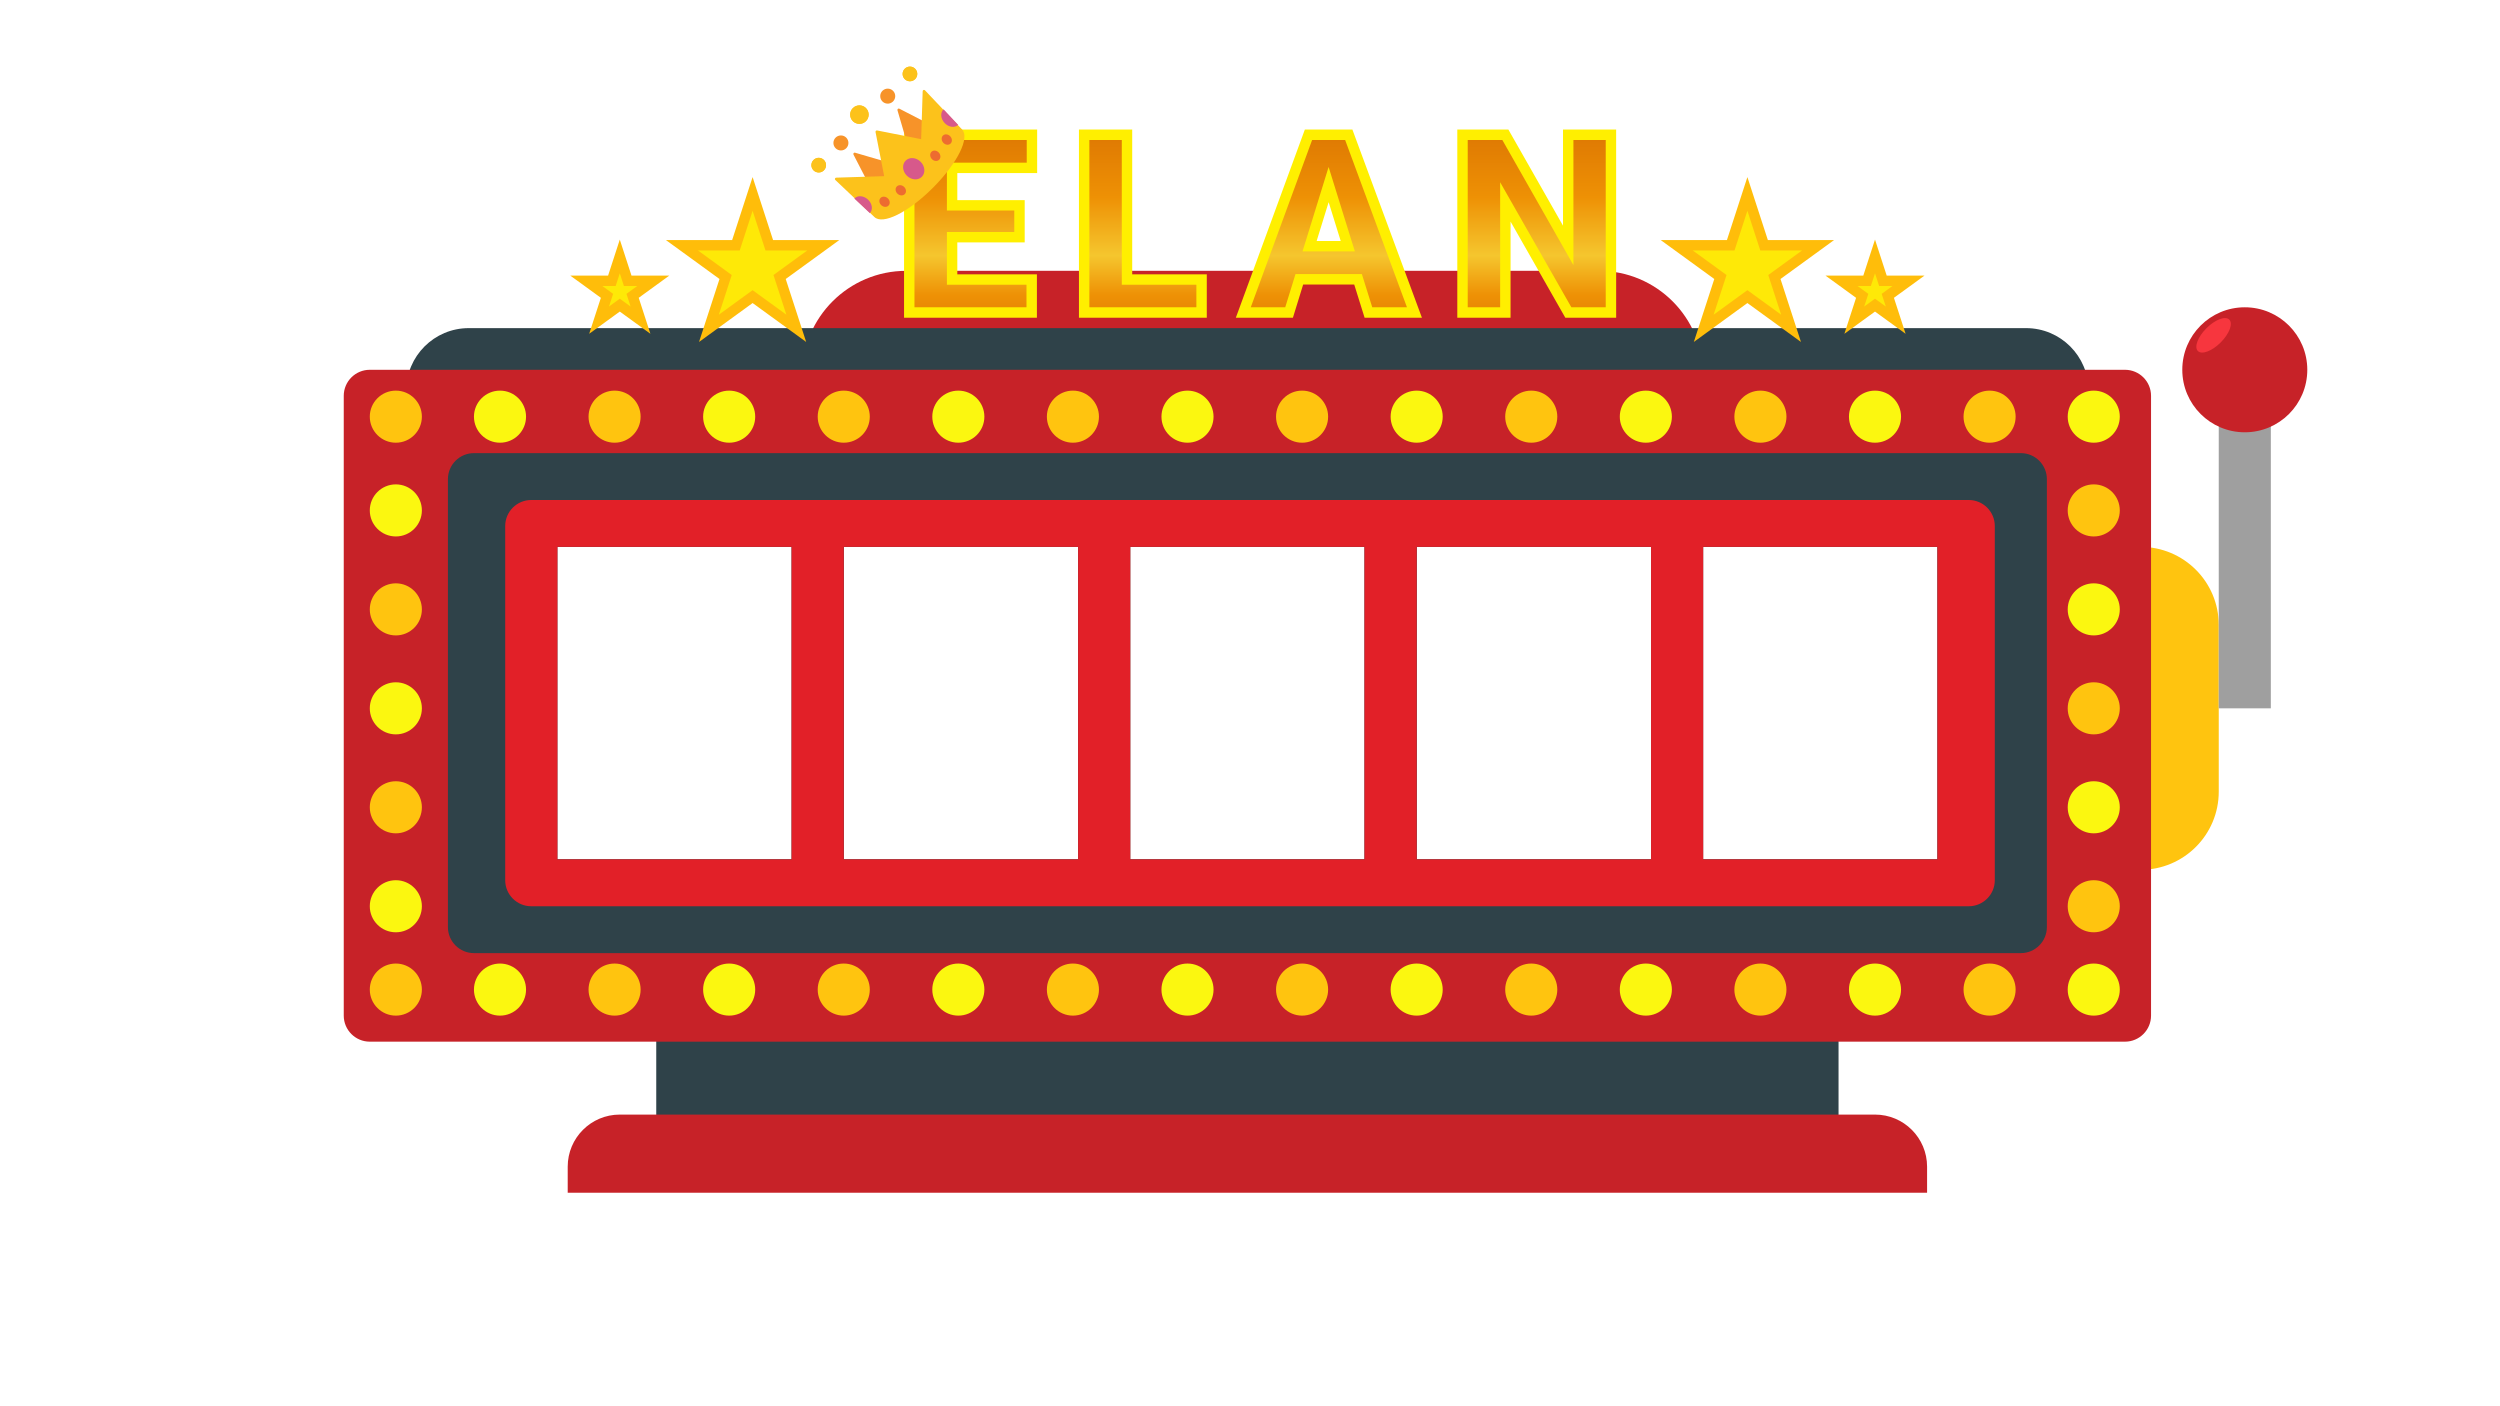 <svg width="480" height="270" viewBox="0 0 480 270" fill="none" xmlns="http://www.w3.org/2000/svg">
<rect x="126" y="191" width="227" height="29" fill="#2F4249"/>
<path d="M109 224C109 218.477 113.477 214 119 214H360C365.523 214 370 218.477 370 224V229H109V224Z" fill="#C72228"/>
<path d="M407 105H411C419.284 105 426 111.716 426 120V152C426 160.284 419.284 167 411 167H407V105Z" fill="#FFC40F"/>
<rect x="426" y="79" width="10" height="57" fill="#9F9F9F"/>
<circle cx="431" cy="71" r="12" fill="#C72228"/>
<ellipse cx="425.008" cy="64.382" rx="1.932" ry="4.264" transform="rotate(45 425.008 64.382)" fill="#F7363E"/>
<path d="M154 72C154 60.954 162.954 52 174 52H307C318.046 52 327 60.954 327 72V72H154V72Z" fill="#C72228"/>
<path d="M78 75C78 68.373 83.373 63 90 63H389C395.627 63 401 68.373 401 75V75H78V75Z" fill="#2F4249"/>
<path fill-rule="evenodd" clip-rule="evenodd" d="M71 71C68.239 71 66 73.239 66 76V195C66 197.761 68.239 200 71 200H408C410.761 200 413 197.761 413 195V76C413 73.239 410.761 71 408 71H71ZM152 105H107V165H152V105ZM162 105H207V165H162V105ZM262 105H217V165H262V105ZM272 105H317V165H272V105ZM372 105H327V165H372V105Z" fill="#C72228"/>
<path fill-rule="evenodd" clip-rule="evenodd" d="M91 87C88.239 87 86 89.239 86 92V178C86 180.761 88.239 183 91 183H388C390.761 183 393 180.761 393 178V92C393 89.239 390.761 87 388 87H91ZM152 105H107V165H152V105ZM162 105H207V165H162V105ZM262 105H217V165H262V105ZM272 105H317V165H272V105ZM372 105H327V165H372V105Z" fill="#2F4249"/>
<path fill-rule="evenodd" clip-rule="evenodd" d="M102 96C99.239 96 97 98.239 97 101V169C97 171.761 99.239 174 102 174H378C380.761 174 383 171.761 383 169V101C383 98.239 380.761 96 378 96H102ZM152 105H107V165H152V105ZM162 105H207V165H162V105ZM262 105H217V165H262V105ZM272 105H317V165H272V105ZM372 105H327V165H372V105Z" fill="#E22028"/>
<circle cx="76" cy="117" r="5" fill="#FFC40F"/>
<circle cx="76" cy="155" r="5" fill="#FFC40F"/>
<circle cx="76" cy="190" r="5" fill="#FFC40F"/>
<circle cx="118" cy="190" r="5" fill="#FFC40F"/>
<circle cx="162" cy="190" r="5" fill="#FFC40F"/>
<circle cx="206" cy="190" r="5" fill="#FFC40F"/>
<circle cx="250" cy="190" r="5" fill="#FFC40F"/>
<circle cx="294" cy="190" r="5" fill="#FFC40F"/>
<circle cx="338" cy="190" r="5" fill="#FFC40F"/>
<circle cx="382" cy="190" r="5" fill="#FFC40F"/>
<circle cx="402" cy="174" r="5" fill="#FFC40F"/>
<circle cx="402" cy="136" r="5" fill="#FFC40F"/>
<circle cx="402" cy="98" r="5" fill="#FFC40F"/>
<circle cx="382" cy="80" r="5" fill="#FFC40F"/>
<circle cx="338" cy="80" r="5" fill="#FFC40F"/>
<circle cx="294" cy="80" r="5" fill="#FFC40F"/>
<circle cx="250" cy="80" r="5" fill="#FFC40F"/>
<circle cx="206" cy="80" r="5" fill="#FFC40F"/>
<circle cx="162" cy="80" r="5" fill="#FFC40F"/>
<circle cx="118" cy="80" r="5" fill="#FFC40F"/>
<circle cx="76" cy="80" r="5" fill="#FFC40F"/>
<circle cx="76" cy="98" r="5" fill="#FBF710"/>
<circle cx="76" cy="136" r="5" fill="#FBF710"/>
<circle cx="76" cy="174" r="5" fill="#FBF710"/>
<circle cx="96" cy="190" r="5" fill="#FBF710"/>
<circle cx="140" cy="190" r="5" fill="#FBF710"/>
<circle cx="184" cy="190" r="5" fill="#FBF710"/>
<circle cx="228" cy="190" r="5" fill="#FBF710"/>
<circle cx="272" cy="190" r="5" fill="#FBF710"/>
<circle cx="316" cy="190" r="5" fill="#FBF710"/>
<circle cx="360" cy="190" r="5" fill="#FBF710"/>
<circle cx="402" cy="190" r="5" fill="#FBF710"/>
<circle cx="402" cy="155" r="5" fill="#FBF710"/>
<circle cx="402" cy="117" r="5" fill="#FBF710"/>
<circle cx="402" cy="80" r="5" fill="#FBF710"/>
<circle cx="360" cy="80" r="5" fill="#FBF710"/>
<circle cx="316" cy="80" r="5" fill="#FBF710"/>
<circle cx="272" cy="80" r="5" fill="#FBF710"/>
<circle cx="228" cy="80" r="5" fill="#FBF710"/>
<circle cx="184" cy="80" r="5" fill="#FBF710"/>
<circle cx="140" cy="80" r="5" fill="#FBF710"/>
<circle cx="96" cy="80" r="5" fill="#FBF710"/>
<g filter="url(#filter0_dddd)">
<path d="M195.742 47.539H182.805V55.672H198.086V62H174.578V27.875H198.133V34.227H182.805V41.422H195.742V47.539ZM216.384 55.672H230.704V62H208.158V27.875H216.384V55.672ZM260.745 55.625H249.471L247.503 62H238.713L251.229 27.875H258.963L271.573 62H262.737L260.745 55.625ZM251.44 49.273H258.776L255.096 37.438L251.44 49.273ZM309.301 62H301.121L289.027 40.766V62H280.801V27.875H289.027L301.097 49.109V27.875H309.301V62Z" fill="url(#paint0_linear)"/>
<path d="M195.742 47.539V48.539H196.742V47.539H195.742ZM182.805 47.539V46.539H181.805V47.539H182.805ZM182.805 55.672H181.805V56.672H182.805V55.672ZM198.086 55.672H199.086V54.672H198.086V55.672ZM198.086 62V63H199.086V62H198.086ZM174.578 62H173.578V63H174.578V62ZM174.578 27.875V26.875H173.578V27.875H174.578ZM198.133 27.875H199.133V26.875H198.133V27.875ZM198.133 34.227V35.227H199.133V34.227H198.133ZM182.805 34.227V33.227H181.805V34.227H182.805ZM182.805 41.422H181.805V42.422H182.805V41.422ZM195.742 41.422H196.742V40.422H195.742V41.422ZM195.742 46.539H182.805V48.539H195.742V46.539ZM181.805 47.539V55.672H183.805V47.539H181.805ZM182.805 56.672H198.086V54.672H182.805V56.672ZM197.086 55.672V62H199.086V55.672H197.086ZM198.086 61H174.578V63H198.086V61ZM175.578 62V27.875H173.578V62H175.578ZM174.578 28.875H198.133V26.875H174.578V28.875ZM197.133 27.875V34.227H199.133V27.875H197.133ZM198.133 33.227H182.805V35.227H198.133V33.227ZM181.805 34.227V41.422H183.805V34.227H181.805ZM182.805 42.422H195.742V40.422H182.805V42.422ZM194.742 41.422V47.539H196.742V41.422H194.742ZM216.384 55.672H215.384V56.672H216.384V55.672ZM230.704 55.672H231.704V54.672H230.704V55.672ZM230.704 62V63H231.704V62H230.704ZM208.158 62H207.158V63H208.158V62ZM208.158 27.875V26.875H207.158V27.875H208.158ZM216.384 27.875H217.384V26.875H216.384V27.875ZM216.384 56.672H230.704V54.672H216.384V56.672ZM229.704 55.672V62H231.704V55.672H229.704ZM230.704 61H208.158V63H230.704V61ZM209.158 62V27.875H207.158V62H209.158ZM208.158 28.875H216.384V26.875H208.158V28.875ZM215.384 27.875V55.672H217.384V27.875H215.384ZM260.745 55.625L261.699 55.327L261.48 54.625H260.745V55.625ZM249.471 55.625V54.625H248.733L248.516 55.33L249.471 55.625ZM247.503 62V63H248.24L248.458 62.295L247.503 62ZM238.713 62L237.775 61.656L237.282 63H238.713V62ZM251.229 27.875V26.875H250.531L250.29 27.531L251.229 27.875ZM258.963 27.875L259.901 27.528L259.66 26.875H258.963V27.875ZM271.573 62V63H273.008L272.511 61.653L271.573 62ZM262.737 62L261.782 62.298L262.002 63H262.737V62ZM251.44 49.273L250.485 48.978L250.084 50.273H251.44V49.273ZM258.776 49.273V50.273H260.134L259.731 48.977L258.776 49.273ZM255.096 37.438L256.051 37.141L255.093 34.059L254.141 37.142L255.096 37.438ZM260.745 54.625H249.471V56.625H260.745V54.625ZM248.516 55.33L246.547 61.705L248.458 62.295L250.427 55.92L248.516 55.33ZM247.503 61H238.713V63H247.503V61ZM239.652 62.344L252.168 28.219L250.29 27.531L237.775 61.656L239.652 62.344ZM251.229 28.875H258.963V26.875H251.229V28.875ZM258.025 28.222L270.635 62.347L272.511 61.653L259.901 27.528L258.025 28.222ZM271.573 61H262.737V63H271.573V61ZM263.691 61.702L261.699 55.327L259.79 55.923L261.782 62.298L263.691 61.702ZM251.44 50.273H258.776V48.273H251.44V50.273ZM259.731 48.977L256.051 37.141L254.141 37.734L257.821 49.57L259.731 48.977ZM254.141 37.142L250.485 48.978L252.395 49.569L256.052 37.733L254.141 37.142ZM309.301 62V63H310.301V62H309.301ZM301.121 62L300.252 62.495L300.54 63H301.121V62ZM289.027 40.766L289.896 40.271L288.027 36.989V40.766H289.027ZM289.027 62V63H290.027V62H289.027ZM280.801 62H279.801V63H280.801V62ZM280.801 27.875V26.875H279.801V27.875H280.801ZM289.027 27.875L289.897 27.381L289.609 26.875H289.027V27.875ZM301.097 49.109L300.228 49.603L302.097 52.892V49.109H301.097ZM301.097 27.875V26.875H300.097V27.875H301.097ZM309.301 27.875H310.301V26.875H309.301V27.875ZM309.301 61H301.121V63H309.301V61ZM301.99 61.505L289.896 40.271L288.158 41.261L300.252 62.495L301.99 61.505ZM288.027 40.766V62H290.027V40.766H288.027ZM289.027 61H280.801V63H289.027V61ZM281.801 62V27.875H279.801V62H281.801ZM280.801 28.875H289.027V26.875H280.801V28.875ZM288.158 28.369L300.228 49.603L301.967 48.615L289.897 27.381L288.158 28.369ZM302.097 49.109V27.875H300.097V49.109H302.097ZM301.097 28.875H309.301V26.875H301.097V28.875ZM308.301 27.875V62H310.301V27.875H308.301Z" fill="#FFEF00"/>
</g>
<path d="M172.559 21.096L181.663 25.793L175.357 30.653L172.559 21.096Z" fill="#F79329"/>
<path d="M181.844 25.974C181.836 25.982 181.829 25.989 181.82 25.995L175.512 30.857C175.444 30.909 175.357 30.923 175.275 30.897C175.194 30.871 175.133 30.806 175.108 30.726L172.312 21.168C172.284 21.07 172.318 20.962 172.395 20.898C172.473 20.832 172.584 20.819 172.674 20.867L181.712 25.532C181.763 25.539 181.812 25.564 181.85 25.602C181.95 25.702 181.95 25.865 181.85 25.965C181.852 25.966 181.847 25.971 181.844 25.974V25.974ZM175.495 30.223L181.187 25.836L172.974 21.596L175.495 30.223Z" fill="#F79329"/>
<path d="M162.296 26.608C162.518 26.83 162.643 27.132 162.643 27.446C162.643 27.761 162.518 28.062 162.296 28.285C161.834 28.747 161.082 28.747 160.619 28.285C160.156 27.821 160.156 27.072 160.619 26.608C161.083 26.144 161.832 26.144 162.296 26.608Z" fill="#F79329"/>
<path d="M162.476 28.464C162.205 28.734 161.838 28.886 161.456 28.886C161.074 28.886 160.707 28.734 160.437 28.464C160.167 28.194 160.015 27.827 160.015 27.445C160.015 27.063 160.167 26.696 160.437 26.425C160.707 26.155 161.074 26.004 161.456 26.004C161.838 26.004 162.205 26.155 162.476 26.425C162.746 26.696 162.897 27.063 162.897 27.445C162.897 27.827 162.746 28.194 162.476 28.464V28.464ZM160.8 26.789C160.438 27.151 160.438 27.741 160.8 28.104C161.163 28.466 161.752 28.466 162.115 28.104C162.477 27.741 162.479 27.15 162.116 26.788C161.754 26.425 161.163 26.427 160.8 26.789V26.789Z" fill="#F79329"/>
<path d="M169.656 17.572C170.145 17.137 170.896 17.182 171.331 17.672C171.767 18.16 171.719 18.911 171.233 19.345C171.116 19.449 170.981 19.529 170.834 19.58C170.687 19.631 170.531 19.652 170.375 19.643C170.22 19.634 170.068 19.595 169.928 19.526C169.787 19.458 169.662 19.363 169.559 19.247C169.123 18.756 169.166 18.006 169.656 17.572V17.572Z" fill="#F79329"/>
<path d="M171.463 19.477L171.401 19.536C171.114 19.792 170.743 19.921 170.36 19.898C170.171 19.887 169.986 19.839 169.816 19.757C169.645 19.674 169.493 19.559 169.367 19.417C169.123 19.142 168.993 18.785 169.004 18.417C169.015 18.049 169.166 17.7 169.425 17.44L169.487 17.381C170.083 16.853 170.998 16.908 171.524 17.503C171.767 17.778 171.897 18.135 171.885 18.502C171.874 18.869 171.723 19.218 171.463 19.477V19.477ZM169.821 17.765C169.438 18.149 169.422 18.708 169.749 19.075C169.914 19.261 170.141 19.371 170.39 19.387C170.638 19.402 170.875 19.319 171.062 19.153L171.102 19.116C171.449 18.769 171.466 18.209 171.139 17.842C170.798 17.458 170.208 17.424 169.823 17.764L169.821 17.765V17.765Z" fill="#F79329"/>
<path d="M164.094 29.561L168.793 38.663L173.653 32.357L164.094 29.561Z" fill="#F79329"/>
<path d="M168.974 38.844C168.922 38.897 168.846 38.926 168.77 38.92C168.682 38.912 168.605 38.86 168.565 38.783L163.867 29.681C163.819 29.59 163.832 29.48 163.898 29.401C163.968 29.315 164.068 29.289 164.168 29.318L173.726 32.114C173.806 32.139 173.87 32.2 173.897 32.282C173.924 32.362 173.907 32.449 173.857 32.518L168.997 38.824C168.989 38.829 168.982 38.837 168.974 38.844V38.844ZM164.596 29.974L168.836 38.19L173.223 32.498L164.596 29.974Z" fill="#F79329"/>
<path d="M166.262 20.753C166.955 21.446 166.955 22.57 166.262 23.262C165.57 23.955 164.444 23.956 163.752 23.264C163.058 22.57 163.059 21.447 163.753 20.753C164.447 20.059 165.568 20.059 166.262 20.753V20.753Z" fill="#FCC21B"/>
<path d="M158.19 30.714C158.74 31.264 158.74 32.154 158.189 32.705C157.639 33.255 156.748 33.255 156.199 32.705C155.647 32.154 155.647 31.264 156.197 30.714C156.748 30.163 157.639 30.163 158.19 30.714Z" fill="#FCC21B"/>
<path d="M173.712 15.192C174.262 15.742 175.153 15.742 175.704 15.19C176.254 14.641 176.255 13.748 175.705 13.199C175.441 12.934 175.083 12.786 174.709 12.786C174.335 12.786 173.977 12.934 173.712 13.199C173.448 13.463 173.3 13.822 173.3 14.195C173.3 14.569 173.448 14.928 173.712 15.192V15.192Z" fill="#FCC21B"/>
<path d="M166.262 20.753C166.955 21.446 166.955 22.57 166.262 23.262C165.57 23.955 164.444 23.956 163.752 23.264C163.058 22.57 163.059 21.447 163.753 20.753C164.447 20.059 165.568 20.059 166.262 20.753V20.753Z" fill="#FCC21B"/>
<path d="M158.19 30.714C158.74 31.264 158.74 32.154 158.189 32.705C157.639 33.255 156.748 33.255 156.199 32.705C155.647 32.154 155.647 31.264 156.197 30.714C156.748 30.163 157.639 30.163 158.19 30.714Z" fill="#FCC21B"/>
<path d="M173.712 15.192C174.262 15.742 175.153 15.742 175.704 15.19C176.254 14.641 176.255 13.748 175.705 13.199C175.441 12.934 175.083 12.786 174.709 12.786C174.335 12.786 173.977 12.934 173.712 13.199C173.448 13.463 173.3 13.822 173.3 14.195C173.3 14.569 173.448 14.928 173.712 15.192V15.192Z" fill="#FCC21B"/>
<path d="M177.318 17.274C177.271 17.292 177.23 17.324 177.2 17.365C177.171 17.406 177.155 17.455 177.153 17.506L176.862 26.722L168.404 25.048C168.32 25.031 168.235 25.057 168.174 25.119C168.114 25.178 168.086 25.265 168.102 25.347L169.762 33.822L160.546 34.11C160.495 34.112 160.446 34.128 160.405 34.157C160.364 34.187 160.332 34.227 160.314 34.275C160.277 34.37 160.302 34.48 160.377 34.55L167.868 41.651C169.455 43.237 174.393 40.787 179.11 36.07C183.827 31.353 186.277 26.415 184.696 24.833L177.59 17.337C177.522 17.263 177.413 17.237 177.318 17.274V17.274Z" fill="#FCC21B"/>
<path d="M181.163 20.993L181.166 20.993L183.969 23.978L183.968 23.979C183.303 24.604 182.139 24.442 181.364 23.617C180.587 22.791 180.498 21.618 181.163 20.993V20.993Z" fill="#D7598B"/>
<path d="M164.036 38.12L164.036 38.123L167.019 40.928L167.022 40.925C167.646 40.261 167.485 39.096 166.659 38.322C165.832 37.545 164.659 37.456 164.036 38.12V38.12Z" fill="#D7598B"/>
<path d="M176.768 31.066C177.625 31.922 177.724 33.214 176.989 33.949C176.255 34.683 174.964 34.583 174.107 33.727C173.248 32.868 173.15 31.578 173.884 30.845C174.618 30.107 175.909 30.207 176.768 31.066Z" fill="#D7598B"/>
<path d="M180.252 29.298C180.646 29.733 180.662 30.359 180.289 30.698C179.917 31.036 179.294 30.956 178.902 30.522C178.508 30.084 178.492 29.458 178.865 29.122C179.235 28.782 179.857 28.864 180.252 29.298V29.298Z" fill="#ED6C30"/>
<path d="M182.459 26.183C182.066 25.747 181.444 25.667 181.07 26.004C180.696 26.341 180.711 26.968 181.103 27.404C181.496 27.839 182.117 27.919 182.492 27.582C182.866 27.245 182.851 26.618 182.459 26.183Z" fill="#ED6C30"/>
<path d="M172.34 37.211C172.774 37.605 173.401 37.621 173.74 37.248C174.078 36.876 173.998 36.252 173.563 35.861C173.127 35.465 172.501 35.45 172.165 35.823C171.824 36.194 171.904 36.818 172.34 37.211V37.211Z" fill="#ED6C30"/>
<path d="M170.621 39.449C170.958 39.076 170.877 38.455 170.441 38.062C170.005 37.67 169.38 37.654 169.043 38.028C168.707 38.401 168.788 39.022 169.223 39.414C169.659 39.807 170.285 39.822 170.621 39.449Z" fill="#ED6C30"/>
<path d="M144.5 37.236L147.478 46.401L147.702 47.092H148.429L158.066 47.092L150.269 52.757L149.682 53.184L149.906 53.875L152.884 63.04L145.088 57.375L144.5 56.948L143.912 57.375L136.116 63.04L139.094 53.875L139.318 53.184L138.731 52.757L130.934 47.092L140.571 47.092H141.298L141.522 46.401L144.5 37.236Z" fill="#FEE907" stroke="#FFBD0A" stroke-width="2"/>
<path d="M335.5 37.236L338.478 46.401L338.702 47.092H339.429L349.066 47.092L341.269 52.757L340.682 53.184L340.906 53.875L343.884 63.04L336.088 57.375L335.5 56.948L334.912 57.375L327.116 63.04L330.094 53.875L330.318 53.184L329.731 52.757L321.934 47.092L331.571 47.092H332.298L332.522 46.401L335.5 37.236Z" fill="#FEE907" stroke="#FFBD0A" stroke-width="2"/>
<path d="M119 49.236L120.294 53.219L120.519 53.91H121.245H125.433L122.045 56.371L121.457 56.798L121.682 57.489L122.976 61.472L119.588 59.011L119 58.584L118.412 59.011L115.024 61.472L116.318 57.489L116.543 56.798L115.955 56.371L112.567 53.91H116.755H117.481L117.706 53.219L119 49.236Z" fill="#FEE907" stroke="#FFBD0A" stroke-width="2"/>
<path d="M360 49.236L361.294 53.219L361.519 53.91H362.245H366.433L363.045 56.371L362.457 56.798L362.682 57.489L363.976 61.472L360.588 59.011L360 58.584L359.412 59.011L356.024 61.472L357.318 57.489L357.543 56.798L356.955 56.371L353.567 53.91H357.755H358.481L358.706 53.219L360 49.236Z" fill="#FEE907" stroke="#FFBD0A" stroke-width="2"/>
<defs>
<filter id="filter0_dddd" x="172.578" y="25.875" width="138.723" height="37.125" filterUnits="userSpaceOnUse" color-interpolation-filters="sRGB">
<feFlood flood-opacity="0" result="BackgroundImageFix"/>
<feColorMatrix in="SourceAlpha" type="matrix" values="0 0 0 0 0 0 0 0 0 0 0 0 0 0 0 0 0 0 127 0"/>
<feOffset dx="-1"/>
<feColorMatrix type="matrix" values="0 0 0 0 0.78 0 0 0 0 0.435 0 0 0 0 0.035 0 0 0 1 0"/>
<feBlend mode="normal" in2="BackgroundImageFix" result="effect1_dropShadow"/>
<feColorMatrix in="SourceAlpha" type="matrix" values="0 0 0 0 0 0 0 0 0 0 0 0 0 0 0 0 0 0 127 0"/>
<feOffset dx="1"/>
<feColorMatrix type="matrix" values="0 0 0 0 0.779 0 0 0 0 0.437 0 0 0 0 0.035 0 0 0 1 0"/>
<feBlend mode="normal" in2="effect1_dropShadow" result="effect2_dropShadow"/>
<feColorMatrix in="SourceAlpha" type="matrix" values="0 0 0 0 0 0 0 0 0 0 0 0 0 0 0 0 0 0 127 0"/>
<feOffset dx="1" dy="-1"/>
<feColorMatrix type="matrix" values="0 0 0 0 0.779 0 0 0 0 0.437 0 0 0 0 0.035 0 0 0 1 0"/>
<feBlend mode="normal" in2="effect2_dropShadow" result="effect3_dropShadow"/>
<feColorMatrix in="SourceAlpha" type="matrix" values="0 0 0 0 0 0 0 0 0 0 0 0 0 0 0 0 0 0 127 0"/>
<feOffset dx="-1" dy="-1"/>
<feColorMatrix type="matrix" values="0 0 0 0 0.779 0 0 0 0 0.437 0 0 0 0 0.035 0 0 0 1 0"/>
<feBlend mode="normal" in2="effect3_dropShadow" result="effect4_dropShadow"/>
<feBlend mode="normal" in="SourceGraphic" in2="effect4_dropShadow" result="shape"/>
</filter>
<linearGradient id="paint0_linear" x1="242" y1="18" x2="242" y2="74" gradientUnits="userSpaceOnUse">
<stop stop-color="#D26500"/>
<stop offset="0.392" stop-color="#EE9105"/>
<stop offset="0.59" stop-color="#F5C62E"/>
<stop offset="0.726" stop-color="#EE9105"/>
<stop offset="1" stop-color="#D26500"/>
</linearGradient>
</defs>
</svg>
